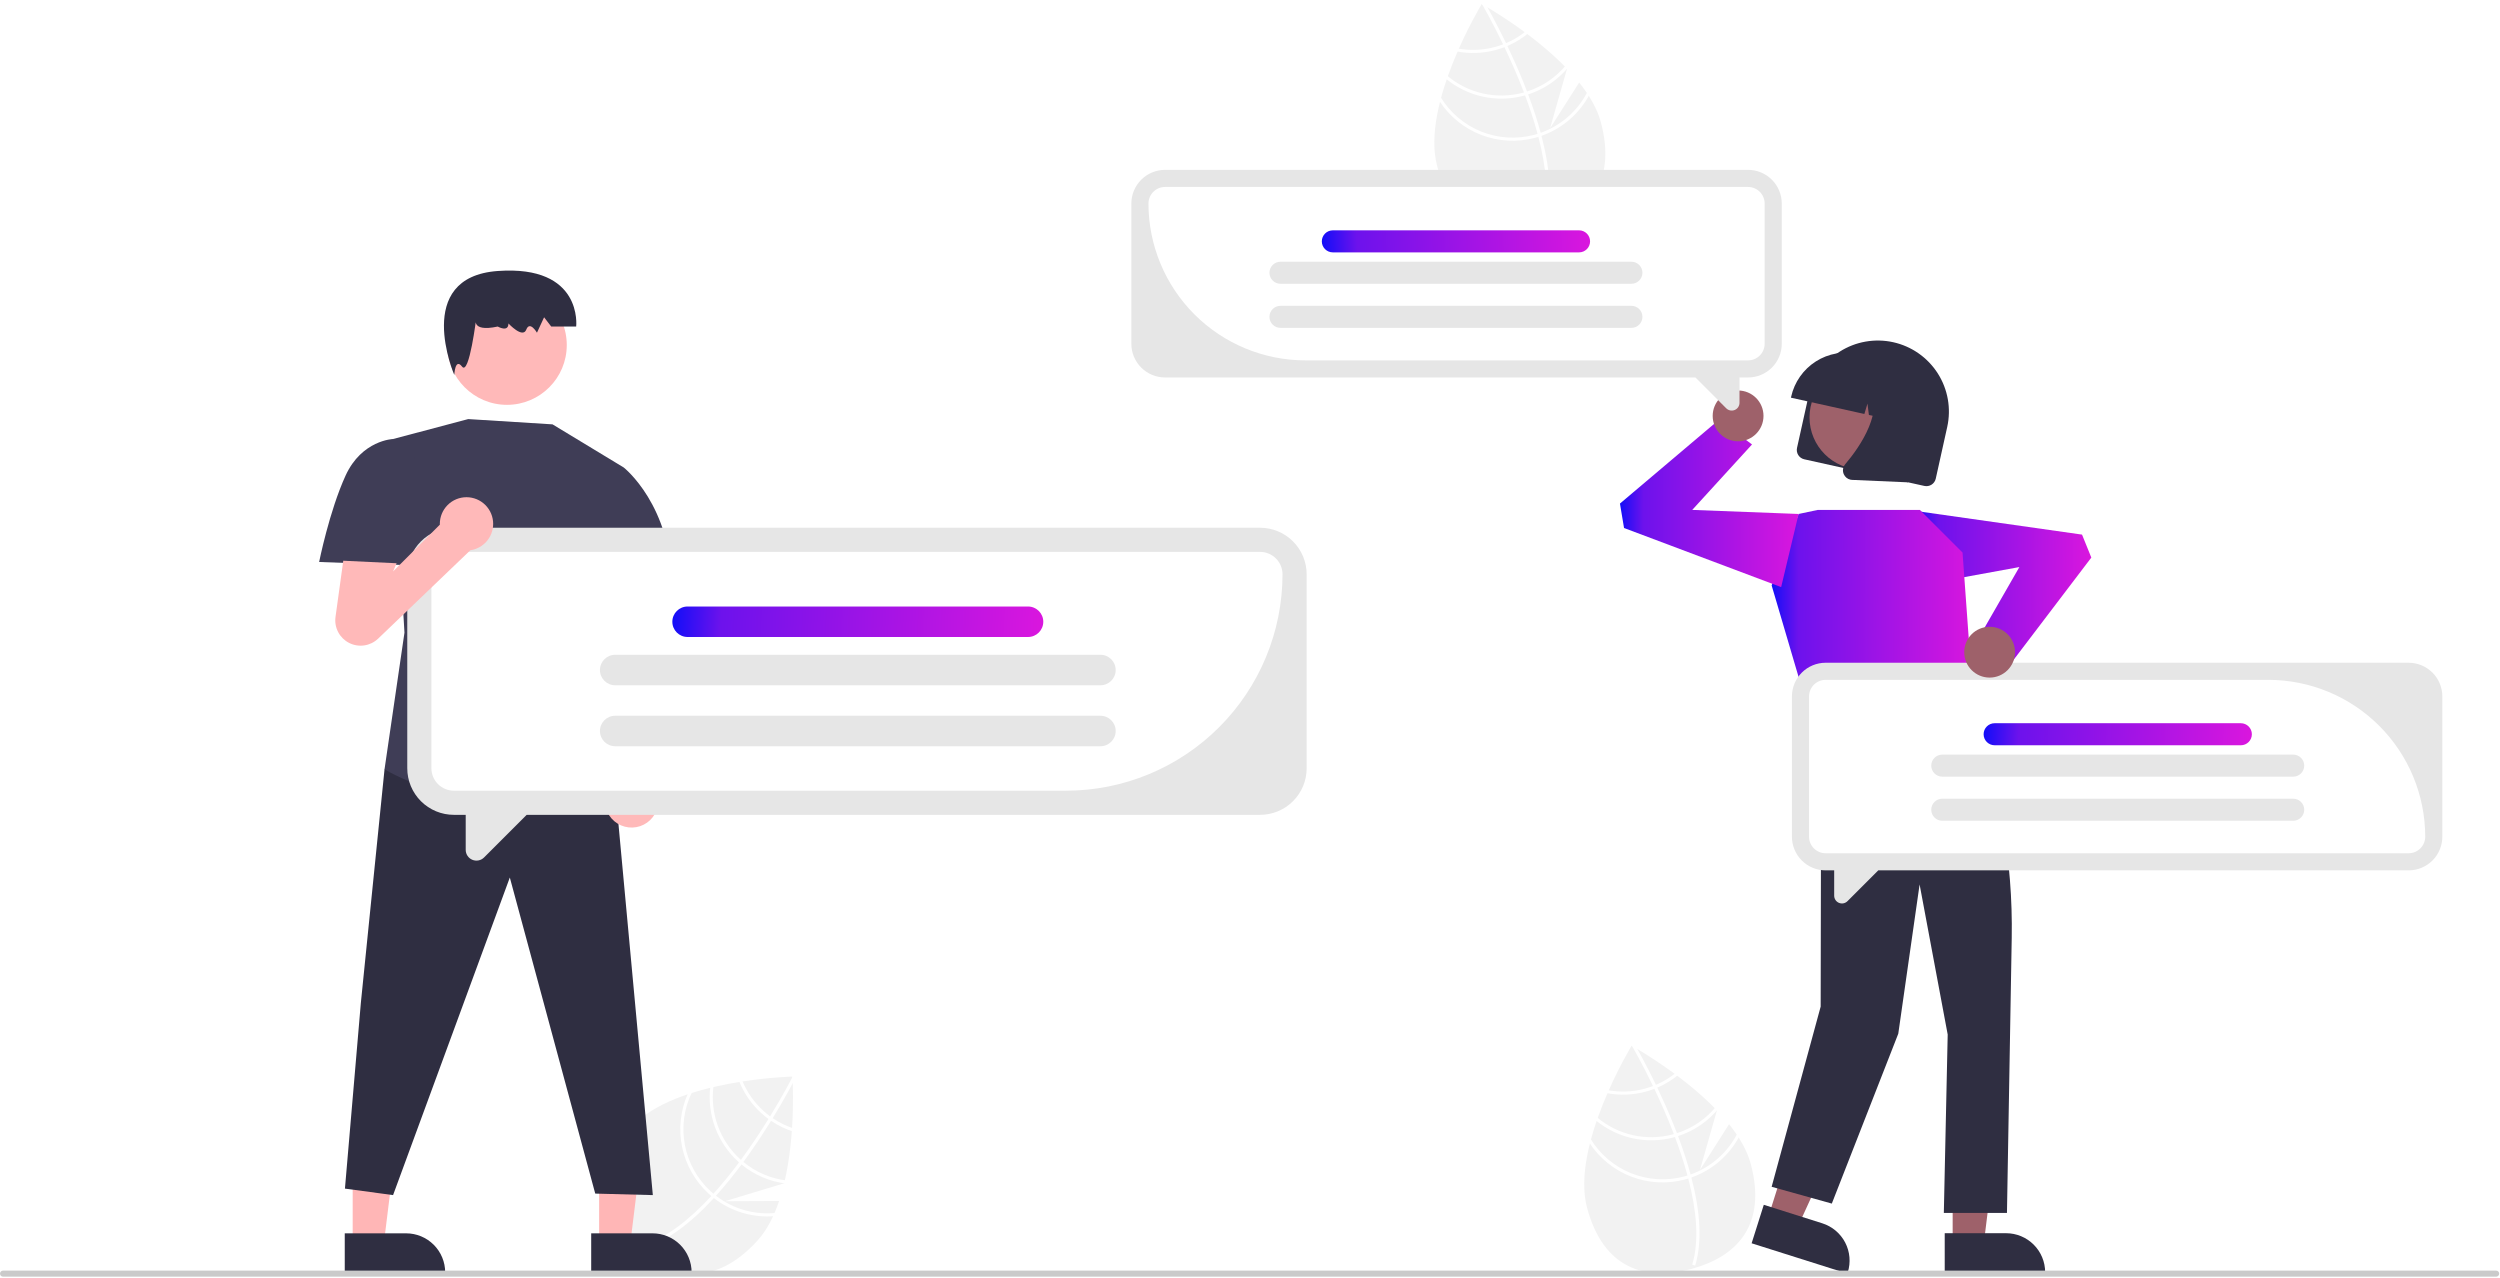 <svg width="984" height="503" viewBox="0 0 984 503" fill="none" xmlns="http://www.w3.org/2000/svg">
<g clip-path="url(#clip0_190_139)">
<g filter="url(#filter0_d_190_139)">
<path d="M754.074 196.12L819.488 205.421L823.145 214.461L792.231 255.134L777.448 248.445L794.828 218.194L753.613 225.718L754.074 196.12Z" fill="url(#paint0_linear_190_139)"/>
</g>
<path d="M680.563 442.479L669.112 460.483L675.782 437.045C661.698 422.35 642.202 411.6 642.202 411.6C642.202 411.6 618.194 451.056 624.656 475.327C631.117 499.598 647.802 504.231 665.601 499.492C683.399 494.754 695.572 482.438 689.11 458.167C687.672 452.765 684.548 447.462 680.563 442.479Z" fill="#F2F2F2"/>
<path d="M665.412 462.278L665.73 463.474C669.361 477.399 669.905 488.874 667.337 497.739C667.302 497.869 667.259 497.994 667.224 498.124L666.625 497.947L666.051 497.77C668.96 488.161 667.662 476.019 664.498 463.872C664.4 463.48 664.3 463.081 664.188 462.686C662.804 457.556 661.107 452.446 659.26 447.534C659.121 447.152 658.974 446.766 658.826 446.381C656.355 439.91 653.655 433.817 651.154 428.566C650.978 428.194 650.797 427.823 650.618 427.459C646.347 418.588 642.727 412.302 641.913 410.914C641.817 410.743 641.761 410.651 641.748 410.628L642.268 410.319L642.273 410.311L642.799 410C642.811 410.022 643.002 410.333 643.334 410.917C644.593 413.093 647.934 419.021 651.787 426.989C651.959 427.349 652.14 427.72 652.315 428.092C654.349 432.351 656.507 437.142 658.558 442.228C659.076 443.505 659.571 444.768 660.043 446.019C660.196 446.403 660.343 446.789 660.483 447.17C662.48 452.48 664.123 457.516 665.412 462.278Z" fill="white"/>
<path d="M651.787 426.989C651.404 427.148 651.015 427.309 650.618 427.459C649.539 427.869 648.439 428.223 647.323 428.52C642.57 429.792 637.593 429.982 632.757 429.075C632.592 429.455 632.427 429.835 632.257 430.222C637.357 431.224 642.618 431.047 647.639 429.705C648.829 429.387 650.003 429.007 651.154 428.566C651.545 428.417 651.934 428.257 652.315 428.092C655.465 426.75 658.393 424.938 661 422.716C660.658 422.458 660.324 422.205 659.998 421.956C657.524 424.029 654.757 425.725 651.787 426.989Z" fill="white"/>
<path d="M660.043 446.019C659.641 446.151 659.235 446.272 658.826 446.381C658.704 446.42 658.573 446.454 658.449 446.487C653.297 447.859 647.89 447.965 642.689 446.795C637.487 445.625 632.646 443.215 628.577 439.771C628.433 440.183 628.289 440.595 628.153 441.012C632.36 444.474 637.33 446.884 642.654 448.042C647.977 449.2 653.5 449.073 658.764 447.672C658.93 447.628 659.096 447.584 659.26 447.534C659.673 447.417 660.079 447.297 660.483 447.17C666.72 445.163 672.247 441.401 676.403 436.336C676.12 436.037 675.838 435.738 675.549 435.44C671.52 440.4 666.131 444.077 660.043 446.019Z" fill="white"/>
<path d="M665.412 462.278C665.007 462.424 664.598 462.558 664.188 462.686C663.749 462.822 663.308 462.952 662.864 463.07C655.939 464.905 648.606 464.448 641.963 461.767C635.32 459.085 629.724 454.325 626.013 448.197C625.874 448.747 625.734 449.292 625.607 449.84C629.56 455.887 635.318 460.534 642.063 463.122C648.807 465.709 656.196 466.106 663.179 464.255C663.623 464.137 664.066 464.012 664.498 463.872C664.915 463.748 665.324 463.614 665.73 463.474C673.93 460.59 680.727 454.697 684.745 446.99C684.504 446.584 684.246 446.19 683.987 445.79C680.175 453.492 673.512 459.406 665.412 462.278Z" fill="white"/>
<path d="M621.563 32.479L610.112 50.483L616.782 27.046C602.698 12.35 583.202 1.6 583.202 1.6C583.202 1.6 559.194 41.056 565.656 65.327C572.117 89.598 588.802 94.231 606.601 89.492C624.399 84.754 636.572 72.438 630.11 48.167C628.672 42.765 625.548 37.462 621.563 32.479Z" fill="#F2F2F2"/>
<path d="M606.412 52.278L606.73 53.474C610.361 67.399 610.905 78.874 608.337 87.739C608.302 87.869 608.259 87.994 608.224 88.124L607.625 87.947L607.051 87.77C609.96 78.161 608.662 66.019 605.498 53.872C605.4 53.48 605.3 53.081 605.188 52.686C603.804 47.556 602.107 42.446 600.26 37.534C600.121 37.152 599.974 36.766 599.826 36.381C597.355 29.91 594.655 23.817 592.154 18.566C591.978 18.194 591.797 17.823 591.618 17.459C587.347 8.588 583.727 2.302 582.913 0.914C582.817 0.743 582.761 0.651 582.748 0.629L583.268 0.319L583.273 0.311L583.799 0C583.811 0.022 584.002 0.333 584.334 0.917C585.593 3.093 588.934 9.021 592.787 16.989C592.959 17.349 593.14 17.72 593.315 18.092C595.349 22.351 597.507 27.142 599.558 32.228C600.076 33.505 600.571 34.768 601.043 36.019C601.196 36.403 601.343 36.789 601.483 37.17C603.48 42.48 605.123 47.516 606.412 52.278Z" fill="white"/>
<path d="M592.787 16.989C592.404 17.148 592.015 17.309 591.618 17.459C590.539 17.869 589.439 18.223 588.323 18.52C583.57 19.792 578.593 19.982 573.757 19.075C573.592 19.455 573.427 19.835 573.257 20.223C578.357 21.224 583.618 21.047 588.639 19.705C589.829 19.387 591.003 19.007 592.154 18.566C592.545 18.417 592.934 18.257 593.315 18.092C596.465 16.75 599.393 14.938 602 12.716C601.658 12.458 601.324 12.205 600.998 11.956C598.524 14.029 595.757 15.725 592.787 16.989Z" fill="white"/>
<path d="M601.043 36.019C600.641 36.151 600.235 36.272 599.826 36.381C599.704 36.42 599.573 36.454 599.449 36.487C594.297 37.859 588.89 37.965 583.689 36.795C578.487 35.626 573.646 33.215 569.577 29.77C569.433 30.183 569.289 30.596 569.153 31.012C573.36 34.474 578.33 36.884 583.654 38.042C588.977 39.2 594.5 39.073 599.764 37.672C599.93 37.628 600.096 37.584 600.26 37.534C600.673 37.417 601.079 37.297 601.483 37.17C607.72 35.163 613.247 31.401 617.403 26.336C617.12 26.037 616.838 25.738 616.549 25.44C612.52 30.4 607.131 34.077 601.043 36.019Z" fill="white"/>
<path d="M606.412 52.278C606.007 52.424 605.598 52.558 605.188 52.686C604.749 52.822 604.308 52.952 603.864 53.07C596.939 54.905 589.606 54.448 582.963 51.767C576.32 49.085 570.724 44.325 567.013 38.197C566.874 38.748 566.734 39.292 566.607 39.84C570.56 45.887 576.318 50.534 583.063 53.122C589.807 55.709 597.196 56.106 604.179 54.255C604.623 54.136 605.066 54.012 605.498 53.872C605.915 53.748 606.324 53.614 606.73 53.474C614.93 50.59 621.727 44.697 625.745 36.99C625.504 36.584 625.246 36.19 624.987 35.79C621.175 43.492 614.512 49.406 606.412 52.278Z" fill="white"/>
<path d="M306.657 472.7L285.32 472.797L308.645 465.741C313.396 445.949 311.902 423.735 311.902 423.735C311.902 423.735 265.73 424.863 248.803 443.418C231.876 461.973 236.996 478.515 250.603 490.928C264.21 503.342 281.151 506.926 298.078 488.371C301.846 484.241 304.619 478.746 306.657 472.7Z" fill="#F2F2F2"/>
<path d="M281.811 470.654L280.976 471.569C271.223 482.15 261.863 488.81 253.017 491.441C252.889 491.481 252.76 491.513 252.632 491.554L252.457 490.955L252.296 490.376C261.952 487.63 271.466 479.974 279.976 470.747C280.253 470.452 280.534 470.153 280.806 469.846C284.374 465.908 287.756 461.718 290.891 457.509C291.136 457.186 291.381 456.853 291.626 456.521C295.735 450.944 299.401 445.379 302.467 440.436C302.686 440.088 302.899 439.735 303.109 439.387C308.264 430.999 311.595 424.556 312.324 423.121C312.415 422.948 312.463 422.85 312.475 422.828L313.017 423.098L313.025 423.098L313.571 423.372C313.559 423.394 313.401 423.723 313.09 424.318C311.939 426.553 308.757 432.569 304.136 440.117C303.926 440.456 303.712 440.809 303.494 441.157C301.01 445.171 298.145 449.576 294.975 454.051C294.181 455.176 293.385 456.276 292.588 457.349C292.348 457.685 292.103 458.018 291.857 458.341C288.47 462.891 285.121 466.996 281.811 470.654Z" fill="white"/>
<path d="M304.136 440.117C303.795 439.881 303.45 439.641 303.109 439.387C302.181 438.701 301.289 437.967 300.436 437.189C296.796 433.878 293.946 429.792 292.096 425.233C291.686 425.3 291.277 425.366 290.86 425.433C292.774 430.265 295.766 434.596 299.609 438.094C300.52 438.925 301.474 439.706 302.467 440.436C302.804 440.685 303.149 440.925 303.494 441.157C306.326 443.082 309.433 444.566 312.711 445.558C312.743 445.132 312.776 444.714 312.809 444.304C309.728 443.343 306.805 441.932 304.136 440.117Z" fill="white"/>
<path d="M292.588 457.349C292.259 457.082 291.939 456.806 291.626 456.521C291.527 456.439 291.428 456.348 291.332 456.261C287.394 452.668 284.382 448.176 282.555 443.168C280.728 438.16 280.138 432.784 280.838 427.499C280.413 427.6 279.988 427.702 279.564 427.813C278.925 433.223 279.584 438.708 281.487 443.813C283.39 448.917 286.482 453.495 290.506 457.167C290.633 457.283 290.76 457.398 290.891 457.509C291.212 457.794 291.533 458.07 291.857 458.341C296.918 462.504 303.07 465.121 309.578 465.88C309.677 465.48 309.776 465.081 309.87 464.678C303.519 463.968 297.513 461.421 292.588 457.349Z" fill="white"/>
<path d="M281.811 470.654C281.469 470.392 281.136 470.121 280.806 469.845C280.454 469.549 280.106 469.248 279.767 468.939C274.48 464.104 270.901 457.688 269.566 450.649C268.232 443.611 269.212 436.33 272.362 429.896C271.824 430.076 271.29 430.253 270.76 430.442C267.81 437.036 267.012 444.392 268.48 451.466C269.949 458.539 273.609 464.97 278.941 469.844C279.28 470.154 279.624 470.459 279.976 470.747C280.305 471.031 280.639 471.302 280.976 471.568C287.835 476.908 296.466 479.441 305.123 478.656C305.333 478.234 305.526 477.804 305.723 477.37C297.182 478.326 288.605 475.917 281.811 470.654Z" fill="white"/>
<path d="M235.821 489.442L248.081 489.441L253.913 442.153L235.819 442.154L235.821 489.442Z" fill="#FFB6B6"/>
<path d="M232.694 485.439L256.838 485.438H256.839C260.92 485.438 264.833 487.059 267.719 489.945C270.604 492.83 272.225 496.744 272.225 500.824V501.324L232.695 501.326L232.694 485.439Z" fill="#2F2E41"/>
<path d="M138.821 489.442L151.081 489.441L156.913 442.153L138.819 442.154L138.821 489.442Z" fill="#FFB6B6"/>
<path d="M135.694 485.439L159.838 485.438H159.839C163.92 485.438 167.833 487.059 170.719 489.945C173.604 492.83 175.225 496.744 175.225 500.824V501.324L135.695 501.326L135.694 485.439Z" fill="#2F2E41"/>
<path d="M159.613 295.2L151.35 302.805L142.037 394.681L135.768 467.838L154.713 470.393L200.665 345.394L234.288 469.8L256.956 470.393L241.911 308L159.613 295.2Z" fill="#2F2E41"/>
<path d="M199.544 159.346C212.543 159.346 223.08 148.808 223.08 135.81C223.08 122.811 212.543 112.273 199.544 112.273C186.545 112.273 176.008 122.811 176.008 135.81C176.008 148.808 186.545 159.346 199.544 159.346Z" fill="#FFB9B9"/>
<path d="M187.499 124.881C187.499 124.881 184.693 130.953 195.917 128.524C195.917 128.524 200.126 130.953 200.126 127.31C200.126 127.31 205.738 133.382 207.141 129.739C208.544 126.095 211.35 130.953 211.35 130.953L214.156 124.881L216.962 128.525H226.783C226.783 128.525 229.589 104.234 195.917 106.663C162.245 109.092 178.81 147.578 178.81 147.578C178.81 147.578 179.081 140.669 181.887 144.313C184.693 147.957 187.499 124.881 187.499 124.881Z" fill="#2F2E41"/>
<path d="M217.477 167.027L184.288 164.95L154.713 172.795L159.196 249.008L151.35 302.805C151.35 302.805 194.395 329.117 243.254 308.409L238.613 296.2C238.613 296.2 238.454 277.515 234.533 273.858C230.613 270.2 230.926 240.042 230.926 240.042L245.496 184.003L217.477 167.027Z" fill="#3F3D56"/>
<path d="M162.613 175.2L154.713 172.795C154.713 172.795 142.409 173.206 136.011 187.203C129.613 201.2 125.613 221.2 125.613 221.2L166.247 222.669L162.613 175.2Z" fill="#3F3D56"/>
<path d="M256.929 308.806L255.613 226.2L238.058 228.834L241.936 307.097C240.34 308.407 239.165 310.158 238.558 312.132C237.951 314.106 237.939 316.214 238.524 318.195C239.108 320.175 240.263 321.94 241.844 323.268C243.425 324.596 245.362 325.429 247.414 325.663C249.465 325.896 251.54 325.521 253.379 324.582C255.219 323.644 256.741 322.185 257.756 320.387C258.771 318.589 259.234 316.531 259.087 314.472C258.939 312.412 258.189 310.442 256.929 308.806Z" fill="#FFB9B9"/>
<path d="M235.613 191.2L245.496 184.003C245.496 184.003 264.484 198.854 264.549 231.527L238.058 237.952L223.08 216.409L235.613 191.2Z" fill="#3F3D56"/>
<path d="M768.569 489.395L780.829 489.394L786.661 442.106L768.567 442.107L768.569 489.395Z" fill="#9E616A"/>
<path d="M765.442 485.392L789.586 485.391H789.587C793.668 485.391 797.581 487.012 800.467 489.897C803.352 492.783 804.973 496.696 804.974 500.777V501.277L765.443 501.278L765.442 485.392Z" fill="#2F2E41"/>
<path d="M696.005 478.969L707.694 482.667L727.517 439.34L710.266 433.883L696.005 478.969Z" fill="#9E616A"/>
<path d="M694.231 474.21L717.25 481.491L717.251 481.492C721.142 482.723 724.384 485.449 726.265 489.07C728.146 492.691 728.511 496.911 727.281 500.802L727.13 501.279L689.44 489.357L694.231 474.21Z" fill="#2F2E41"/>
<path d="M723.609 273.425L716.806 292.613L716.613 396.2L697.32 467.123L721.003 473.732L747.164 406.859L755.556 348.12L766.613 407.2L765.091 477.421H789.94L791.816 369.21C792.343 338.82 787.025 308.612 776.152 280.228L723.609 273.425Z" fill="#2F2E41"/>
<g filter="url(#filter1_d_190_139)">
<path d="M715.507 195.7H755.672L772.454 212.483L777.468 281.854L716.806 291.615L697.32 225.426L707.932 197.295L715.507 195.7Z" fill="url(#paint1_linear_190_139)"/>
</g>
<g filter="url(#filter2_d_190_139)">
<path d="M701.063 226.088L639.223 202.821L637.613 193.203L676.613 160.203L689.594 169.939L666.066 195.7L707.932 197.295L701.063 226.088Z" fill="url(#paint2_linear_190_139)"/>
</g>
<path d="M684.113 173.7C689.636 173.7 694.113 169.223 694.113 163.7C694.113 158.177 689.636 153.7 684.113 153.7C678.59 153.7 674.113 158.177 674.113 163.7C674.113 169.223 678.59 173.7 684.113 173.7Z" fill="#9E616A"/>
<path d="M707.305 176.298L711.824 155.922C713.435 148.686 717.854 142.387 724.108 138.407C730.362 134.427 737.94 133.093 745.177 134.698C752.415 136.303 758.718 140.716 762.704 146.966C766.689 153.217 768.03 160.794 766.432 168.032L761.913 188.408C761.696 189.381 761.103 190.227 760.263 190.762C759.423 191.297 758.405 191.477 757.432 191.263L710.159 180.779C709.187 180.562 708.341 179.969 707.806 179.129C707.271 178.289 707.091 177.271 707.305 176.298Z" fill="#2F2E41"/>
<path d="M732.73 184.789C744.054 184.789 753.234 175.608 753.234 164.284C753.234 152.96 744.054 143.779 732.73 143.779C721.405 143.779 712.225 152.96 712.225 164.284C712.225 175.608 721.405 184.789 732.73 184.789Z" fill="#9E616A"/>
<path d="M705.003 156.12C706.279 150.395 709.774 145.41 714.721 142.259C719.669 139.108 725.664 138.048 731.391 139.311L735.467 140.215C741.192 141.491 746.176 144.986 749.328 149.933C752.479 154.88 753.539 160.876 752.275 166.603L752.185 167.011L743.573 165.101L742.459 156.224L740.048 164.319L735.597 163.332L735.035 158.853L733.818 162.938L704.913 156.527L705.003 156.12Z" fill="#2F2E41"/>
<path d="M725.707 186.631C725.424 185.994 725.327 185.29 725.426 184.6C725.526 183.91 725.819 183.262 726.27 182.731C732.411 175.475 741.823 161.638 735.873 150.498L735.445 149.697L758.745 154.864L750.988 189.846L728.993 188.887C728.77 188.877 728.549 188.848 728.331 188.8C727.754 188.672 727.214 188.408 726.758 188.031C726.302 187.654 725.942 187.175 725.707 186.631Z" fill="#2F2E41"/>
<path d="M982.485 502.497H1.191C0.875 502.496 0.574 502.37 0.351 502.147C0.128 501.924 0.003 501.622 0.003 501.306C0.003 500.991 0.128 500.689 0.351 500.466C0.574 500.243 0.875 500.117 1.191 500.116H982.485C982.8 500.116 983.103 500.241 983.327 500.464C983.55 500.688 983.675 500.991 983.675 501.306C983.675 501.622 983.55 501.925 983.327 502.148C983.103 502.372 982.8 502.497 982.485 502.497Z" fill="#CACACA"/>
<path d="M495.959 207.721H178.644C176.235 207.721 173.85 208.195 171.625 209.117C169.399 210.039 167.377 211.39 165.674 213.093C163.971 214.796 162.62 216.818 161.698 219.044C160.776 221.269 160.302 223.654 160.302 226.063V302.378C160.302 304.787 160.776 307.172 161.698 309.398C162.62 311.623 163.971 313.645 165.674 315.348C167.377 317.052 169.399 318.403 171.625 319.324C173.85 320.246 176.235 320.721 178.644 320.721H183.302V334.508C183.302 335.345 183.55 336.163 184.015 336.858C184.479 337.554 185.14 338.096 185.913 338.416C186.686 338.737 187.536 338.82 188.357 338.657C189.178 338.494 189.931 338.091 190.523 337.499L207.302 320.721H495.959C498.368 320.721 500.753 320.246 502.979 319.324C505.204 318.403 507.226 317.052 508.929 315.348C510.633 313.645 511.984 311.623 512.905 309.398C513.827 307.172 514.302 304.787 514.302 302.378V226.063C514.302 223.654 513.827 221.269 512.905 219.044C511.984 216.818 510.632 214.796 508.929 213.093C507.226 211.39 505.204 210.039 502.978 209.117C500.753 208.195 498.368 207.721 495.959 207.721Z" fill="#E6E6E6"/>
<path d="M419.644 311.22H178.644C176.3 311.218 174.052 310.285 172.394 308.627C170.737 306.97 169.804 304.722 169.802 302.377V226.063C169.804 223.719 170.737 221.471 172.394 219.814C174.052 218.156 176.3 217.223 178.644 217.221H495.959C498.303 217.223 500.551 218.156 502.209 219.814C503.866 221.471 504.799 223.719 504.802 226.063C504.776 248.641 495.796 270.286 479.831 286.25C463.867 302.215 442.222 311.195 419.644 311.22Z" fill="white"/>
<g filter="url(#filter3_d_190_139)">
<path d="M404.635 233.721H270.635C267.321 233.721 264.635 236.407 264.635 239.721V239.721C264.635 243.034 267.321 245.721 270.635 245.721H404.635C407.949 245.721 410.635 243.034 410.635 239.721C410.635 236.407 407.949 233.721 404.635 233.721Z" fill="url(#paint3_linear_190_139)"/>
</g>
<path d="M433.135 257.721H242.135C238.821 257.721 236.135 260.407 236.135 263.721V263.721C236.135 267.034 238.821 269.721 242.135 269.721H433.135C436.449 269.721 439.135 267.034 439.135 263.721C439.135 260.407 436.449 257.721 433.135 257.721Z" fill="#E6E6E6"/>
<path d="M433.135 281.721H242.135C238.821 281.721 236.135 284.407 236.135 287.721V287.721C236.135 291.034 238.821 293.721 242.135 293.721H433.135C436.449 293.721 439.135 291.034 439.135 287.721C439.135 284.407 436.449 281.721 433.135 281.721Z" fill="#E6E6E6"/>
<path d="M948.037 260.857H718.566C716.824 260.857 715.099 261.2 713.49 261.867C711.881 262.533 710.419 263.51 709.187 264.742C707.955 265.974 706.978 267.436 706.311 269.045C705.645 270.655 705.302 272.38 705.302 274.122V329.31C705.302 331.052 705.645 332.777 706.311 334.386C706.978 335.995 707.955 337.458 709.187 338.689C710.418 339.921 711.881 340.898 713.49 341.565C715.099 342.231 716.824 342.575 718.566 342.574H721.934V352.545C721.934 353.15 722.114 353.742 722.45 354.245C722.786 354.748 723.264 355.14 723.823 355.371C724.382 355.603 724.997 355.663 725.59 355.545C726.184 355.427 726.729 355.136 727.157 354.708L739.29 342.574H948.037C949.779 342.575 951.504 342.231 953.113 341.565C954.722 340.898 956.185 339.921 957.417 338.689C958.648 337.458 959.625 335.995 960.292 334.386C960.959 332.777 961.302 331.052 961.302 329.31V274.122C961.302 272.38 960.959 270.655 960.292 269.045C959.625 267.436 958.648 265.974 957.416 264.742C956.185 263.51 954.722 262.533 953.113 261.867C951.504 261.2 949.779 260.857 948.037 260.857Z" fill="#E6E6E6"/>
<path d="M948.037 335.843H718.566C716.834 335.841 715.173 335.152 713.949 333.928C712.724 332.703 712.035 331.042 712.033 329.31V274.122C712.035 272.389 712.724 270.729 713.949 269.504C715.173 268.279 716.834 267.59 718.566 267.588H892.849C909.213 267.607 924.901 274.116 936.472 285.687C948.043 297.258 954.552 312.946 954.57 329.31C954.568 331.042 953.879 332.703 952.654 333.928C951.43 335.152 949.769 335.841 948.037 335.843Z" fill="white"/>
<g filter="url(#filter4_d_190_139)">
<path d="M881.995 279.659H785.091C782.694 279.659 780.752 281.602 780.752 283.998C780.752 286.395 782.694 288.337 785.091 288.337H881.995C884.391 288.337 886.334 286.395 886.334 283.998C886.334 281.602 884.391 279.659 881.995 279.659Z" fill="url(#paint4_linear_190_139)"/>
</g>
<path d="M902.605 297.015H764.481C762.084 297.015 760.142 298.958 760.142 301.354C760.142 303.75 762.084 305.693 764.481 305.693H902.605C905.001 305.693 906.944 303.75 906.944 301.354C906.944 298.958 905.001 297.015 902.605 297.015Z" fill="#E6E6E6"/>
<path d="M902.605 314.371H764.481C762.084 314.371 760.142 316.314 760.142 318.71C760.142 321.106 762.084 323.049 764.481 323.049H902.605C905.001 323.049 906.944 321.106 906.944 318.71C906.944 316.314 905.001 314.371 902.605 314.371Z" fill="#E6E6E6"/>
<path d="M458.566 66.857H688.037C689.779 66.857 691.504 67.2 693.113 67.867C694.722 68.533 696.185 69.51 697.416 70.742C698.648 71.974 699.625 73.436 700.292 75.045C700.959 76.655 701.302 78.38 701.302 80.122V135.31C701.302 137.052 700.959 138.777 700.292 140.386C699.625 141.995 698.648 143.458 697.416 144.689C696.185 145.921 694.722 146.898 693.113 147.565C691.504 148.231 689.779 148.575 688.037 148.574H684.669V158.545C684.669 159.15 684.489 159.742 684.153 160.245C683.817 160.748 683.339 161.14 682.78 161.371C682.221 161.603 681.606 161.663 681.013 161.545C680.42 161.427 679.874 161.136 679.447 160.708L667.313 148.574H458.566C456.824 148.575 455.099 148.231 453.49 147.565C451.881 146.898 450.418 145.921 449.187 144.689C447.955 143.458 446.978 141.995 446.311 140.386C445.645 138.777 445.302 137.052 445.302 135.31V80.122C445.302 78.38 445.645 76.655 446.311 75.045C446.978 73.436 447.955 71.974 449.187 70.742C450.418 69.51 451.881 68.533 453.49 67.867C455.099 67.2 456.824 66.857 458.566 66.857Z" fill="#E6E6E6"/>
<path d="M688.037 141.843H513.755C497.391 141.824 481.703 135.316 470.132 123.745C458.561 112.174 452.052 96.486 452.033 80.122C452.035 78.39 452.724 76.729 453.949 75.504C455.173 74.279 456.834 73.59 458.566 73.588H688.037C689.769 73.59 691.43 74.279 692.654 75.504C693.879 76.729 694.568 78.389 694.57 80.122V135.31C694.568 137.042 693.879 138.702 692.654 139.927C691.43 141.152 689.769 141.841 688.037 141.843Z" fill="white"/>
<g filter="url(#filter5_d_190_139)">
<path d="M621.513 94.337L524.609 94.337C522.212 94.337 520.27 92.395 520.27 89.998C520.27 87.602 522.212 85.659 524.609 85.659L621.513 85.659C623.909 85.659 625.852 87.602 625.852 89.998C625.852 92.395 623.909 94.337 621.513 94.337Z" fill="url(#paint5_linear_190_139)"/>
</g>
<path d="M503.998 111.693L642.123 111.693C644.519 111.693 646.462 109.751 646.462 107.354C646.462 104.958 644.519 103.015 642.123 103.015L503.998 103.015C501.602 103.015 499.659 104.958 499.659 107.354C499.659 109.751 501.602 111.693 503.998 111.693Z" fill="#E6E6E6"/>
<path d="M503.998 129.049L642.123 129.049C644.519 129.049 646.462 127.107 646.462 124.71C646.462 122.314 644.519 120.371 642.123 120.371L503.998 120.371C501.602 120.371 499.659 122.314 499.659 124.71C499.659 127.107 501.602 129.049 503.998 129.049Z" fill="#E6E6E6"/>
<path d="M194.113 206.2C194.113 203.415 193.007 200.745 191.038 198.776C189.069 196.806 186.398 195.7 183.613 195.7C180.829 195.7 178.158 196.806 176.189 198.776C174.22 200.745 173.113 203.415 173.113 206.2C173.113 206.303 173.126 206.402 173.128 206.504L154.713 224.919L156.113 221.7L135.113 220.7L132.05 242.872C131.781 244.919 132.155 246.999 133.119 248.824C134.083 250.65 135.59 252.131 137.432 253.063C139.274 253.995 141.36 254.333 143.402 254.029C145.444 253.725 147.341 252.794 148.832 251.366L185.132 216.578C187.626 216.215 189.905 214.967 191.555 213.061C193.204 211.156 194.112 208.72 194.113 206.2Z" fill="#FFB9B9"/>
<path d="M783.113 266.7C788.636 266.7 793.113 262.223 793.113 256.7C793.113 251.177 788.636 246.7 783.113 246.7C777.59 246.7 773.113 251.177 773.113 256.7C773.113 262.223 777.59 266.7 783.113 266.7Z" fill="#9E616A"/>
</g>
<defs>
<filter id="filter0_d_190_139" x="733.613" y="181.12" width="109.532" height="99.014" filterUnits="userSpaceOnUse" color-interpolation-filters="sRGB">
<feFlood flood-opacity="0" result="BackgroundImageFix"/>
<feColorMatrix in="SourceAlpha" type="matrix" values="0 0 0 0 0 0 0 0 0 0 0 0 0 0 0 0 0 0 127 0" result="hardAlpha"/>
<feOffset dy="5"/>
<feGaussianBlur stdDeviation="10"/>
<feComposite in2="hardAlpha" operator="out"/>
<feColorMatrix type="matrix" values="0 0 0 0 0 0 0 0 0 0 0 0 0 0 0 0 0 0 0.4 0"/>
<feBlend mode="normal" in2="BackgroundImageFix" result="effect1_dropShadow_190_139"/>
<feBlend mode="normal" in="SourceGraphic" in2="effect1_dropShadow_190_139" result="shape"/>
</filter>
<filter id="filter1_d_190_139" x="677.32" y="180.7" width="120.148" height="135.915" filterUnits="userSpaceOnUse" color-interpolation-filters="sRGB">
<feFlood flood-opacity="0" result="BackgroundImageFix"/>
<feColorMatrix in="SourceAlpha" type="matrix" values="0 0 0 0 0 0 0 0 0 0 0 0 0 0 0 0 0 0 127 0" result="hardAlpha"/>
<feOffset dy="5"/>
<feGaussianBlur stdDeviation="10"/>
<feComposite in2="hardAlpha" operator="out"/>
<feColorMatrix type="matrix" values="0 0 0 0 0 0 0 0 0 0 0 0 0 0 0 0 0 0 0.4 0"/>
<feBlend mode="normal" in2="BackgroundImageFix" result="effect1_dropShadow_190_139"/>
<feBlend mode="normal" in="SourceGraphic" in2="effect1_dropShadow_190_139" result="shape"/>
</filter>
<filter id="filter2_d_190_139" x="617.613" y="145.203" width="110.319" height="105.885" filterUnits="userSpaceOnUse" color-interpolation-filters="sRGB">
<feFlood flood-opacity="0" result="BackgroundImageFix"/>
<feColorMatrix in="SourceAlpha" type="matrix" values="0 0 0 0 0 0 0 0 0 0 0 0 0 0 0 0 0 0 127 0" result="hardAlpha"/>
<feOffset dy="5"/>
<feGaussianBlur stdDeviation="10"/>
<feComposite in2="hardAlpha" operator="out"/>
<feColorMatrix type="matrix" values="0 0 0 0 0 0 0 0 0 0 0 0 0 0 0 0 0 0 0.4 0"/>
<feBlend mode="normal" in2="BackgroundImageFix" result="effect1_dropShadow_190_139"/>
<feBlend mode="normal" in="SourceGraphic" in2="effect1_dropShadow_190_139" result="shape"/>
</filter>
<filter id="filter3_d_190_139" x="244.635" y="218.721" width="186" height="52" filterUnits="userSpaceOnUse" color-interpolation-filters="sRGB">
<feFlood flood-opacity="0" result="BackgroundImageFix"/>
<feColorMatrix in="SourceAlpha" type="matrix" values="0 0 0 0 0 0 0 0 0 0 0 0 0 0 0 0 0 0 127 0" result="hardAlpha"/>
<feOffset dy="5"/>
<feGaussianBlur stdDeviation="10"/>
<feComposite in2="hardAlpha" operator="out"/>
<feColorMatrix type="matrix" values="0 0 0 0 0 0 0 0 0 0 0 0 0 0 0 0 0 0 0.4 0"/>
<feBlend mode="normal" in2="BackgroundImageFix" result="effect1_dropShadow_190_139"/>
<feBlend mode="normal" in="SourceGraphic" in2="effect1_dropShadow_190_139" result="shape"/>
</filter>
<filter id="filter4_d_190_139" x="760.752" y="264.659" width="145.582" height="48.678" filterUnits="userSpaceOnUse" color-interpolation-filters="sRGB">
<feFlood flood-opacity="0" result="BackgroundImageFix"/>
<feColorMatrix in="SourceAlpha" type="matrix" values="0 0 0 0 0 0 0 0 0 0 0 0 0 0 0 0 0 0 127 0" result="hardAlpha"/>
<feOffset dy="5"/>
<feGaussianBlur stdDeviation="10"/>
<feComposite in2="hardAlpha" operator="out"/>
<feColorMatrix type="matrix" values="0 0 0 0 0 0 0 0 0 0 0 0 0 0 0 0 0 0 0.4 0"/>
<feBlend mode="normal" in2="BackgroundImageFix" result="effect1_dropShadow_190_139"/>
<feBlend mode="normal" in="SourceGraphic" in2="effect1_dropShadow_190_139" result="shape"/>
</filter>
<filter id="filter5_d_190_139" x="500.27" y="70.659" width="145.582" height="48.678" filterUnits="userSpaceOnUse" color-interpolation-filters="sRGB">
<feFlood flood-opacity="0" result="BackgroundImageFix"/>
<feColorMatrix in="SourceAlpha" type="matrix" values="0 0 0 0 0 0 0 0 0 0 0 0 0 0 0 0 0 0 127 0" result="hardAlpha"/>
<feOffset dy="5"/>
<feGaussianBlur stdDeviation="10"/>
<feComposite in2="hardAlpha" operator="out"/>
<feColorMatrix type="matrix" values="0 0 0 0 0 0 0 0 0 0 0 0 0 0 0 0 0 0 0.4 0"/>
<feBlend mode="normal" in2="BackgroundImageFix" result="effect1_dropShadow_190_139"/>
<feBlend mode="normal" in="SourceGraphic" in2="effect1_dropShadow_190_139" result="shape"/>
</filter>
<linearGradient id="paint0_linear_190_139" x1="753.684" y1="225.627" x2="823.367" y2="226.003" gradientUnits="userSpaceOnUse">
<stop stop-color="#130EF8"/>
<stop offset="0.13" stop-color="#6D12EC"/>
<stop offset="1" stop-color="#DA16DE"/>
</linearGradient>
<linearGradient id="paint1_linear_190_139" x1="697.402" y1="243.658" x2="777.725" y2="243.965" gradientUnits="userSpaceOnUse">
<stop stop-color="#130EF8"/>
<stop offset="0.13" stop-color="#6D12EC"/>
<stop offset="1" stop-color="#DA16DE"/>
</linearGradient>
<linearGradient id="paint2_linear_190_139" x1="637.685" y1="193.146" x2="708.156" y2="193.49" gradientUnits="userSpaceOnUse">
<stop stop-color="#130EF8"/>
<stop offset="0.13" stop-color="#6D12EC"/>
<stop offset="1" stop-color="#DA16DE"/>
</linearGradient>
<linearGradient id="paint3_linear_190_139" x1="264.784" y1="239.721" x2="410.652" y2="247.845" gradientUnits="userSpaceOnUse">
<stop stop-color="#130EF8"/>
<stop offset="0.13" stop-color="#6D12EC"/>
<stop offset="1" stop-color="#DA16DE"/>
</linearGradient>
<linearGradient id="paint4_linear_190_139" x1="780.86" y1="283.998" x2="886.346" y2="289.873" gradientUnits="userSpaceOnUse">
<stop stop-color="#130EF8"/>
<stop offset="0.13" stop-color="#6D12EC"/>
<stop offset="1" stop-color="#DA16DE"/>
</linearGradient>
<linearGradient id="paint5_linear_190_139" x1="520.378" y1="89.998" x2="625.864" y2="84.123" gradientUnits="userSpaceOnUse">
<stop stop-color="#130EF8"/>
<stop offset="0.13" stop-color="#6D12EC"/>
<stop offset="1" stop-color="#DA16DE"/>
</linearGradient>
<clipPath id="clip0_190_139">
<rect width="983.675" height="502.497" fill="white"/>
</clipPath>
</defs>
</svg>
